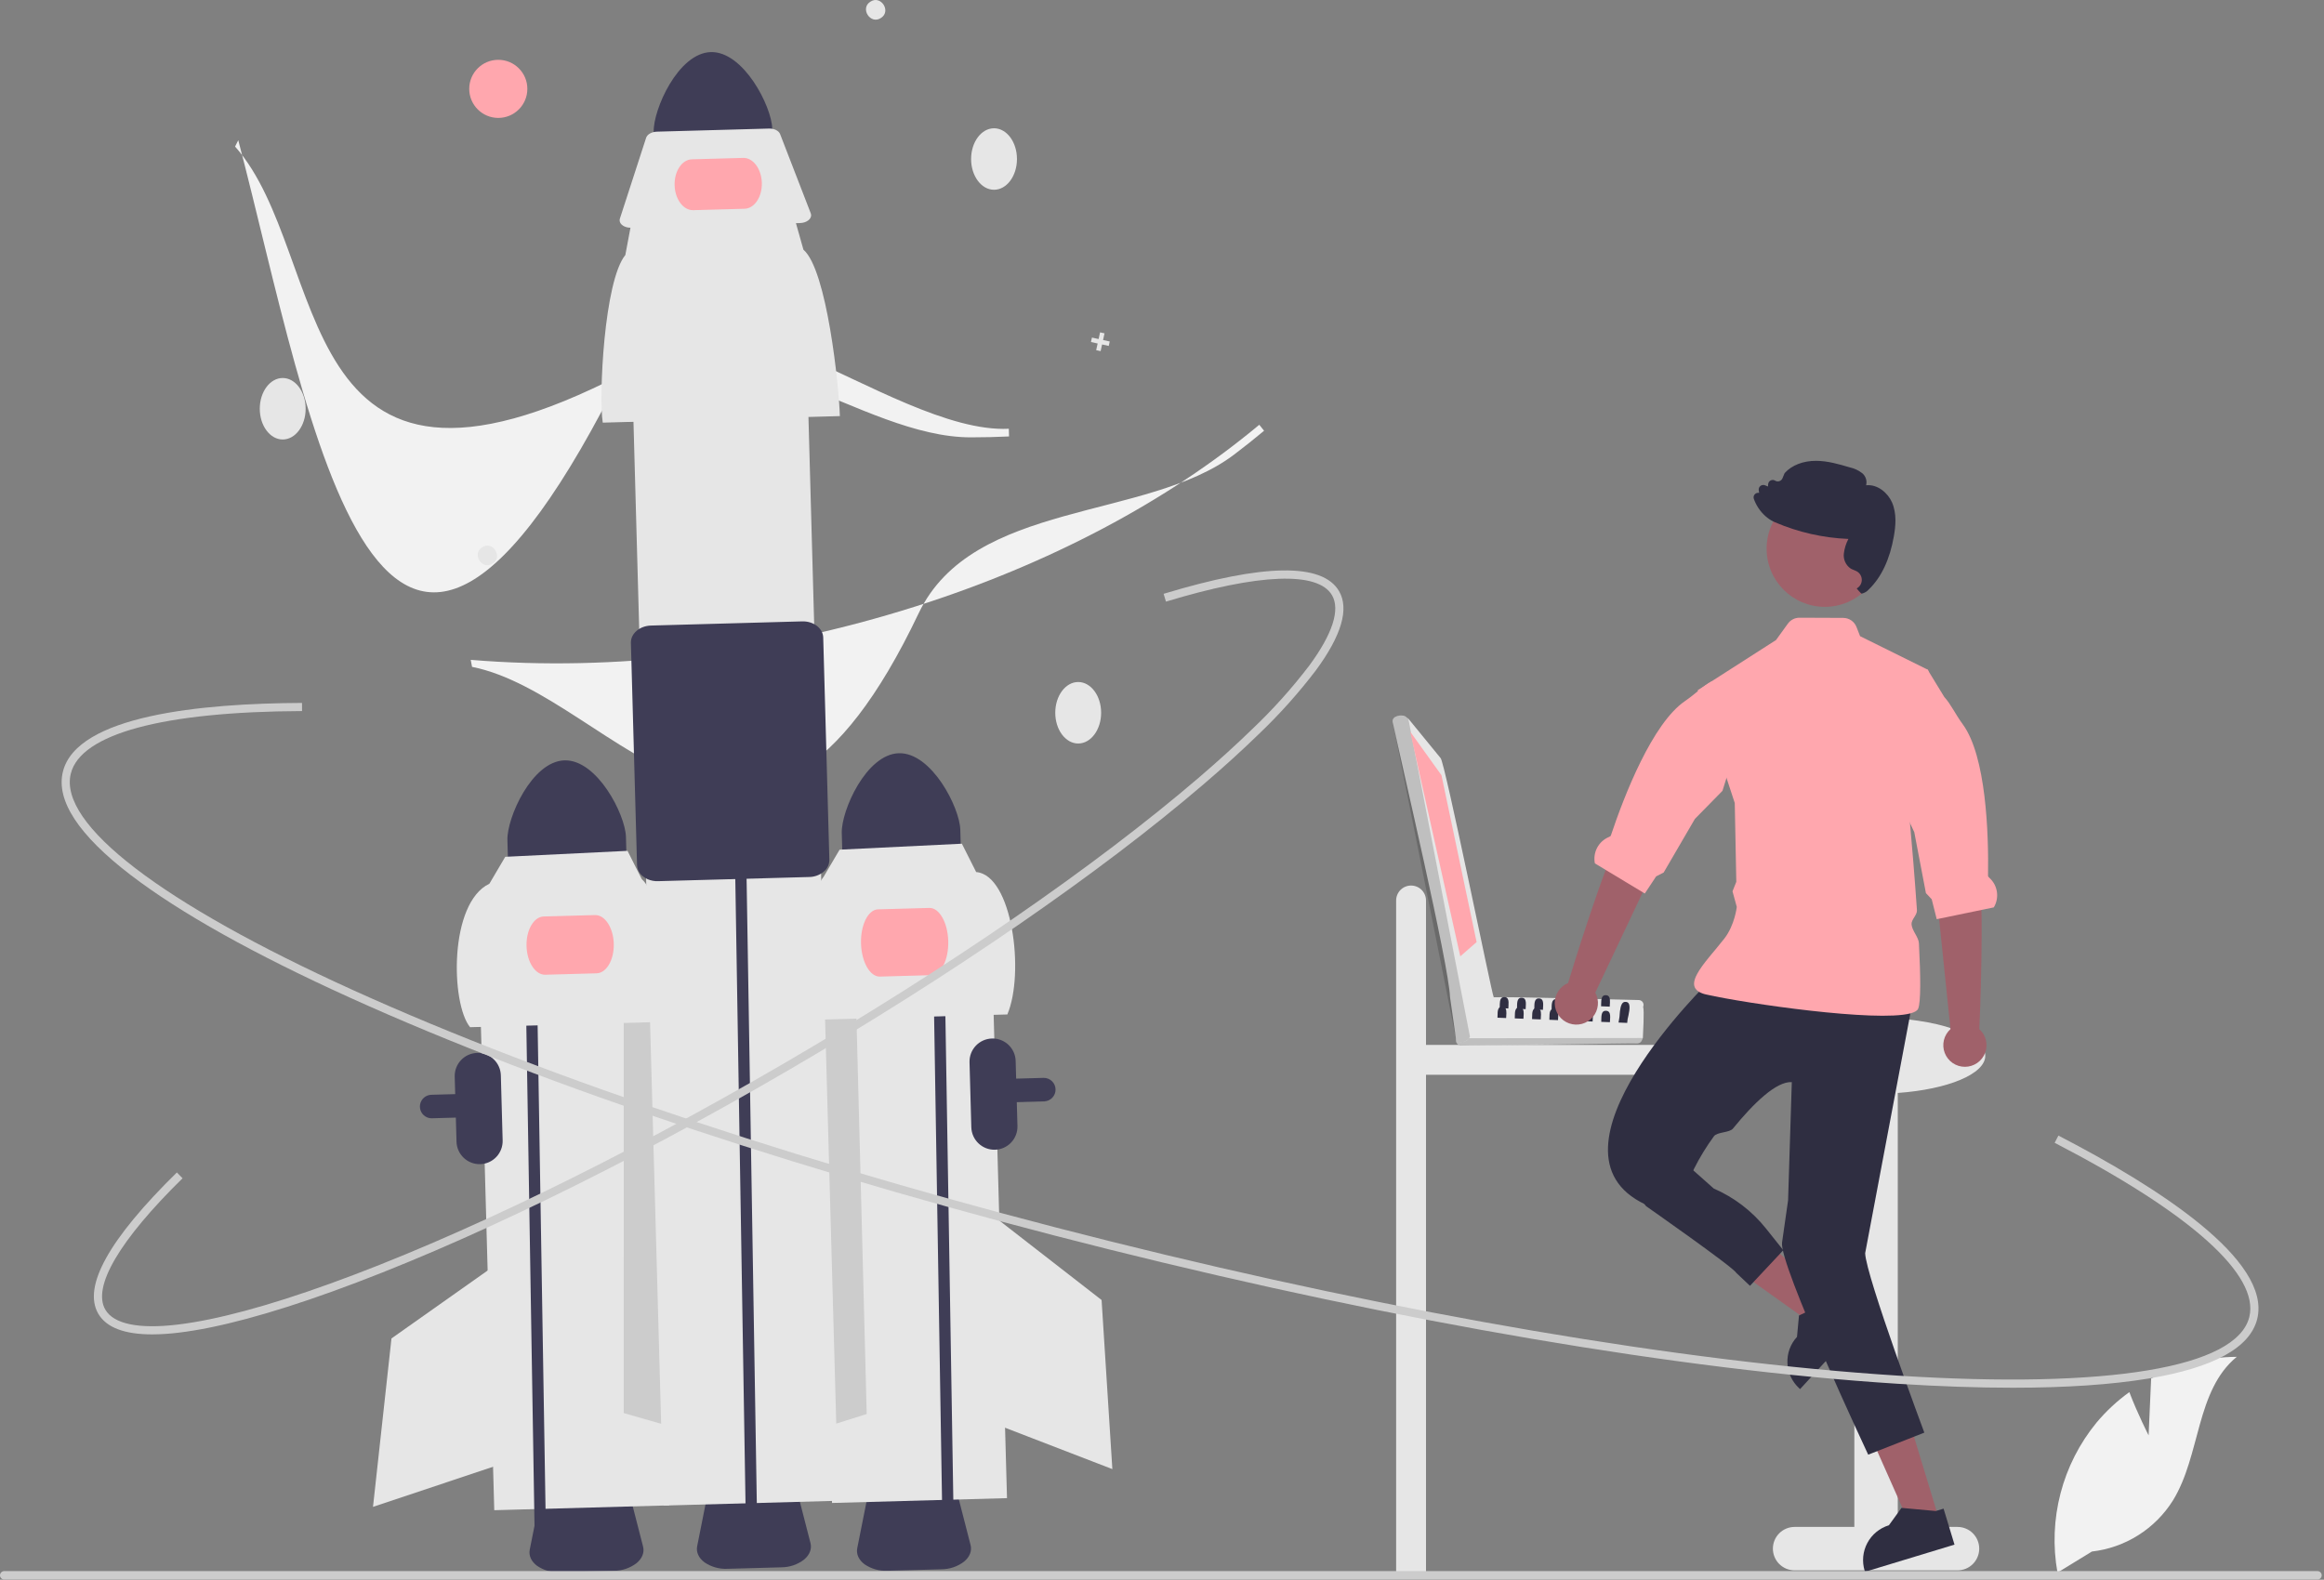 <svg width="856" height="582" viewBox="0 0 856 582" fill="none" xmlns="http://www.w3.org/2000/svg">
<rect x="0" y="0" width="856" height="582" fill="#808080" stroke="none"/>
<g clip-path="url(#clip0_237_233)">
<path d="M519.741 326.238C521.2 326.238 522.599 326.817 523.63 327.848C524.662 328.88 525.241 330.279 525.241 331.737V384.944H630.741C632.2 384.944 633.599 385.523 634.63 386.555C635.662 387.586 636.241 388.985 636.241 390.444C636.241 391.902 635.662 393.301 634.63 394.333C633.599 395.364 632.2 395.944 630.741 395.944H525.241V579.944H514.241V331.737C514.241 330.279 514.821 328.88 515.852 327.848C516.884 326.817 518.283 326.238 519.741 326.238Z" fill="#E6E6E6"/>
<path d="M226.147 578.694L206.315 579.242C203.302 579.397 200.322 578.561 197.829 576.863C195.675 575.261 194.687 573.095 195.12 570.92L199.023 551.308C199.758 547.608 204.293 544.81 209.803 544.658L220.755 544.356C226.266 544.204 230.947 546.746 231.886 550.4L236.865 569.768C237.417 571.915 236.55 574.132 234.489 575.851C232.093 577.684 229.163 578.683 226.147 578.694Z" fill="#3F3D56"/>
<path d="M346.778 578.134L326.946 578.681C323.933 578.836 320.953 578.001 318.46 576.302C316.306 574.7 315.318 572.535 315.751 570.36L319.654 550.747C320.389 547.047 324.923 544.25 330.434 544.098L341.386 543.795C346.897 543.643 351.578 546.186 352.517 549.84L357.496 569.207C358.048 571.355 357.181 573.572 355.119 575.29C352.724 577.123 349.794 578.122 346.778 578.134Z" fill="#3F3D56"/>
<path d="M157.281 411.629C156.375 411.239 155.63 410.551 155.168 409.679C154.706 408.807 154.556 407.804 154.742 406.835C154.928 405.866 155.439 404.989 156.191 404.351C156.943 403.712 157.89 403.349 158.876 403.322L384.344 397.096C384.913 397.08 385.478 397.176 386.01 397.379C386.541 397.582 387.027 397.888 387.44 398.278C387.853 398.669 388.185 399.138 388.417 399.657C388.649 400.176 388.777 400.735 388.793 401.304V401.304C388.823 402.452 388.397 403.565 387.608 404.399C386.819 405.233 385.731 405.72 384.584 405.753L384.583 405.753L159.115 411.978C158.486 411.997 157.86 411.878 157.281 411.629Z" fill="#3F3D56"/>
<path d="M240.491 336.989L176.042 338.768L182.051 556.366L246.5 554.586L240.491 336.989Z" fill="#E6E6E6"/>
<path d="M242.126 333.079L229.737 366.828L229.748 520.587L244.844 524.916L242.126 333.079Z" fill="#CCCCCC"/>
<path d="M207.93 280.122C195.873 280.464 186.673 301.331 186.895 309.474L187.302 324.215L230.961 323.01L230.554 308.268C230.325 300.126 219.988 279.798 207.93 280.122Z" fill="#3F3D56"/>
<path d="M176.878 428.881C174.625 428.94 172.44 428.104 170.804 426.555C169.167 425.006 168.211 422.871 168.146 420.619L167.484 396.628C167.421 394.374 168.257 392.188 169.806 390.551C171.356 388.913 173.492 387.959 175.746 387.896C177.999 387.834 180.185 388.67 181.823 390.219C183.46 391.769 184.415 393.905 184.477 396.158L185.14 420.149C185.199 422.402 184.363 424.586 182.814 426.223C181.265 427.86 179.13 428.816 176.878 428.881Z" fill="#3F3D56"/>
<path d="M193.233 339.284L192.928 323.429L197.086 323.326L197.391 339.13L201.16 569.476L197.001 569.591" fill="#3F3D56"/>
<path d="M247.881 376.361L173.143 378.425C166.004 369.719 165.356 332.632 180.253 325.574L186.096 315.653L231.138 313.454L236.402 323.9C243.813 330.205 247.634 367.061 247.881 376.361Z" fill="#E6E6E6"/>
<path d="M219.751 358.573L200.851 359.095C197.203 359.196 194.103 354.464 193.939 348.549C193.776 342.634 196.611 337.738 200.258 337.637L219.158 337.115C222.805 337.015 225.906 341.746 226.069 347.662C226.233 353.577 223.398 358.473 219.751 358.573Z" fill="#FFA7AE"/>
<path d="M183.151 465.568L144.192 493.088L137.386 555.138L182.834 539.953L183.151 465.568Z" fill="#E6E6E6"/>
<path d="M364.901 334.324L300.452 336.103L306.461 553.701L370.91 551.921L364.901 334.324Z" fill="#E6E6E6"/>
<path d="M301.996 333.806L315.257 367.222L319.236 520.93L304.257 525.649L301.996 333.806Z" fill="#CCCCCC"/>
<path d="M397.132 273.911C401.797 273.911 405.579 268.84 405.579 262.584C405.579 256.328 401.797 251.256 397.132 251.256C392.467 251.256 388.685 256.328 388.685 262.584C388.685 268.84 392.467 273.911 397.132 273.911Z" fill="#E6E6E6"/>
<path d="M331.084 277.492C319.026 277.834 309.827 298.701 310.048 306.844L310.455 321.585L354.114 320.38L353.707 305.638C353.478 297.495 343.141 277.168 331.084 277.492Z" fill="#3F3D56"/>
<path d="M343.567 344.247L343.262 328.392L347.42 328.288L347.725 344.093L351.494 574.439L347.335 574.554" fill="#3F3D56"/>
<path d="M371.034 373.731L296.296 375.795C294.992 367.918 296.678 331.162 303.407 322.943L309.249 313.023L354.291 310.824L359.555 321.269C372.854 322.353 377.506 358.473 371.034 373.731Z" fill="#E6E6E6"/>
<path d="M342.995 359.254L324.095 359.776C320.448 359.877 317.326 354.402 317.138 347.574C316.949 340.746 319.764 335.108 323.411 335.007L342.311 334.485C345.958 334.385 349.079 339.859 349.268 346.687C349.456 353.515 346.642 359.153 342.995 359.254Z" fill="#FFA7AE"/>
<path d="M368.086 449.662L405.749 478.93L409.715 541.227L365.009 523.983L368.086 449.662Z" fill="#E6E6E6"/>
<path d="M357.568 161.121C317.155 161.121 270.711 116.275 229.619 137.582C105.204 202.096 122.33 94.142 86.587 53.993L87.76 51.64C114.82 154.858 139.303 319.332 230.159 134.844C252.918 88.63 327.614 160.064 371.583 157.957L371.659 160.786C367.015 161.01 362.318 161.122 357.568 161.121Z" fill="#F2F2F2"/>
<path d="M454.565 167.467C422.35 191.867 358.249 184.158 338.357 225.954C278.129 352.499 226.603 256.102 173.869 245.677L173.384 243.093C226.174 247.471 282.798 240.677 337.135 223.445C386.239 207.874 430.049 184.71 463.827 156.483L465.596 158.692C462.03 161.675 458.353 164.599 454.565 167.467Z" fill="#F2F2F2"/>
<path d="M104.132 161.911C108.797 161.911 112.579 156.84 112.579 150.584C112.579 144.328 108.797 139.256 104.132 139.256C99.467 139.256 95.685 144.328 95.685 150.584C95.685 156.84 99.467 161.911 104.132 161.911Z" fill="#E6E6E6"/>
<path d="M366.132 69.911C370.797 69.911 374.579 64.84 374.579 58.584C374.579 52.328 370.797 47.256 366.132 47.256C361.467 47.256 357.685 52.328 357.685 58.584C357.685 64.84 361.467 69.911 366.132 69.911Z" fill="#E6E6E6"/>
<path d="M181.47 207.629C177.608 210.202 173.656 204.078 177.592 201.619C181.454 199.046 185.406 205.17 181.47 207.629Z" fill="#E6E6E6"/>
<path d="M324.47 6.629C320.608 9.202 316.656 3.078 320.592 0.619C324.454 -1.954 328.406 4.17 324.47 6.629Z" fill="#E6E6E6"/>
<path d="M408.749 125.801L406.292 125.262L406.83 122.804L405.192 122.445L404.653 124.903L402.196 124.365L401.837 126.003L404.294 126.542L403.756 128.999L405.394 129.358L405.933 126.9L408.39 127.439L408.749 125.801Z" fill="#E6E6E6"/>
<path d="M183.535 43.44C189.446 43.44 194.238 38.648 194.238 32.737C194.238 26.826 189.446 22.035 183.535 22.035C177.625 22.035 172.833 26.826 172.833 32.737C172.833 38.648 177.625 43.44 183.535 43.44Z" fill="#FFA7AE"/>
<path d="M261.816 19.191C249.759 19.533 240.559 40.4 240.78 48.542L241.187 63.284L284.846 62.078L284.439 47.337C284.211 39.194 273.874 18.867 261.816 19.191Z" fill="#3F3D56"/>
<path d="M287.813 577.409L267.981 577.957C264.968 578.112 261.988 577.276 259.495 575.578C257.341 573.976 256.353 571.81 256.786 569.635L260.689 550.023C261.425 546.323 265.959 543.525 271.469 543.373L282.422 543.071C287.932 542.919 292.613 545.461 293.552 549.115L298.531 568.483C299.083 570.63 298.216 572.847 296.155 574.566C293.759 576.399 290.829 577.398 287.813 577.409Z" fill="#3F3D56"/>
<path d="M296.656 113.036L232.207 114.816L244.353 554.664L308.802 552.884L296.656 113.036Z" fill="#E6E6E6"/>
<path d="M270.868 325.949L270.562 310.094L274.721 309.991L275.026 325.795L278.795 556.141L274.635 556.256" fill="#3F3D56"/>
<path d="M309.345 153.292L222.019 155.703C220.497 146.5 222.466 103.553 230.328 93.951L232.482 82.489L292.779 80.824L295.933 91.995C304.592 99.363 309.057 142.426 309.345 153.292Z" fill="#E6E6E6"/>
<path d="M294.685 82.176L232.462 83.894C230.165 83.958 228.269 82.752 228.226 81.201C228.221 80.978 228.253 80.755 228.323 80.543L237.988 50.767C238.402 49.492 240.049 48.556 241.972 48.503L283.236 47.364C285.159 47.31 286.856 48.154 287.34 49.405L298.633 78.601C299.21 80.094 297.876 81.648 295.653 82.072C295.334 82.132 295.01 82.167 294.685 82.176Z" fill="#E6E6E6"/>
<path d="M238.6 323.926C238.038 323.686 237.507 323.379 237.019 323.011C236.319 322.52 235.741 321.876 235.328 321.127C234.916 320.378 234.68 319.544 234.64 318.69L232.379 236.812C232.286 233.423 235.604 230.572 239.777 230.456L295.48 228.918C299.653 228.802 303.123 231.467 303.217 234.856L305.478 316.734C305.484 317.589 305.295 318.434 304.925 319.205C304.554 319.976 304.013 320.651 303.341 321.18C301.853 322.392 299.998 323.065 298.079 323.09L242.377 324.628C241.082 324.671 239.793 324.432 238.6 323.926Z" fill="#3F3D56"/>
<path d="M274.252 76.907L255.352 77.429C251.705 77.529 248.621 73.409 248.479 68.245C248.336 63.08 251.188 58.796 254.835 58.695L273.735 58.173C277.382 58.072 280.466 62.193 280.609 67.357C280.751 72.522 277.9 76.806 274.252 76.907Z" fill="#FFA7AE"/>
<path d="M721.009 562.528H699.009V402.651C717.411 401.331 731.241 395.696 731.241 388.944C731.241 381.212 713.109 374.944 690.741 374.944C668.374 374.944 650.241 381.212 650.241 388.944C650.241 395.761 664.341 401.438 683.009 402.686V562.528H661.009C658.887 562.528 656.852 563.371 655.352 564.871C653.851 566.372 653.009 568.407 653.009 570.528C653.009 572.65 653.851 574.685 655.352 576.185C656.852 577.685 658.887 578.528 661.009 578.528H721.009C723.13 578.528 725.165 577.685 726.665 576.185C728.166 574.685 729.009 572.65 729.009 570.528C729.009 568.407 728.166 566.372 726.665 564.871C725.165 563.371 723.13 562.528 721.009 562.528Z" fill="#E6E6E6"/>
<path d="M676.847 481.363L669.62 489.238L635.806 465.112L646.471 453.489L676.847 481.363Z" fill="#A0616A"/>
<path d="M658.369 502.148C658.44 503.909 658.86 505.639 659.604 507.236C660.348 508.834 661.402 510.268 662.704 511.456L663.023 511.752L672.5 501.423L686.321 486.359L676.118 476.993L674.276 479.005L674.084 479.212L664.902 483.555L662.956 484.48L662.623 484.635L661.891 492.5V492.508C660.693 493.801 659.766 495.319 659.161 496.974C658.556 498.629 658.287 500.388 658.369 502.148Z" fill="#2F2E41"/>
<path d="M714.287 559.924L704.06 563.031L687.21 525.063L702.304 520.478L714.287 559.924Z" fill="#A0616A"/>
<path d="M686.802 578.643L686.927 579.064L719.903 569.047L715.878 555.796L713.274 556.587L713 556.669L700.741 555.544L700.378 555.515L695.739 561.914C692.336 562.948 689.482 565.291 687.806 568.428C686.13 571.565 685.769 575.239 686.801 578.643H686.802Z" fill="#2F2E41"/>
<path d="M629.957 361.128C629.957 361.128 564.663 424.17 605.941 443.684H618.699C621.472 434.669 625.735 426.183 631.311 418.576C632.516 416.999 637.032 417.319 638.286 415.782C645.943 406.395 654.244 398.334 659.977 398.654L658.605 442.212L656.386 457.749C655.22 465.781 688.113 535.91 688.113 535.91L708.787 527.785C708.787 527.785 687.247 470.023 686.995 461.696L704.257 370.134L629.957 361.128Z" fill="#2F2E41"/>
<path d="M624.513 364.237C624.845 364.712 625.28 365.106 625.785 365.391C626.617 365.862 627.519 366.196 628.456 366.383C643.157 369.72 691.182 376.637 703.648 373.338C705.18 372.938 706.179 372.376 706.504 371.636C707.548 369.298 707.414 359.421 706.8 347.494C706.689 345.26 704.226 342.84 704.078 340.502C703.974 338.749 706.186 337.099 706.068 335.316C705.254 323.256 704.203 310.967 703.501 303.198C703.057 298.204 702.753 295.082 702.753 295.082L710.337 247.265L709.982 246.68L709.582 246.48L685.13 234.376L683.798 230.973C683.412 229.993 682.741 229.151 681.872 228.556C681.003 227.962 679.975 227.641 678.922 227.636L662.815 227.57C661.98 227.565 661.155 227.76 660.41 228.138C659.665 228.517 659.021 229.067 658.532 229.745L654.166 235.789L625.312 254.286L625.423 254.626L638.962 295.829L639.029 299.04V299.048L639.532 324.869L638.134 328.369L639.709 334.11C639.709 334.11 638.984 340.82 635.1 345.807C631.578 350.335 627.095 355.056 625.067 358.888V358.895C623.943 361.012 623.566 362.846 624.513 364.237Z" fill="#FFA7AE"/>
<path d="M602.806 439.939L606.296 444.349C606.296 444.349 638.393 466.805 639.496 468.903L644.568 473.703L656.842 460.583L650.459 452.583C645.351 446.18 638.752 441.128 631.238 437.867L621.456 429.188L602.806 439.939Z" fill="#2F2E41"/>
<path d="M718.425 379.131L712.58 322.553L711.037 299.268L727.397 296.31C727.397 296.31 726.749 312.96 728.893 322.354C731.008 331.623 729.173 377.889 729.042 379.126C730.244 380.2 731.091 381.614 731.471 383.181C731.852 384.747 731.748 386.392 731.173 387.898C730.598 389.403 729.58 390.699 728.253 391.614C726.926 392.528 725.352 393.019 723.74 393.019C722.129 393.02 720.554 392.532 719.226 391.618C717.898 390.705 716.879 389.41 716.303 387.905C715.726 386.399 715.621 384.755 716 383.188C716.379 381.621 717.225 380.207 718.425 379.131V379.131Z" fill="#A0616A"/>
<path d="M698.942 293.447L703.5 303.198L705.091 306.594L709.374 329.027L711.513 331.299L713.355 338.631L714.221 338.453L729.832 335.22L734.382 334.28C735.407 332.571 735.811 330.561 735.526 328.589C735.24 326.616 734.282 324.803 732.813 323.456C732.503 323.175 732.244 322.901 732.251 322.642C732.51 307.038 731.556 278.546 722.936 266.819C720.199 263.098 718.556 259.391 716.166 256.802C716.159 256.794 716.159 256.787 716.152 256.787L710.336 247.265L709.981 246.68L709.582 246.48L698.942 293.447Z" fill="#FFA7AE"/>
<path d="M672.128 223.562C683.964 223.562 693.559 213.967 693.559 202.131C693.559 190.295 683.964 180.7 672.128 180.7C660.292 180.7 650.697 190.295 650.697 202.131C650.697 213.967 660.292 223.562 672.128 223.562Z" fill="#A0616A"/>
<path d="M697.575 197.52C698.203 193.918 698.692 189.25 696.894 185.099C695.374 181.607 691.574 178.332 687.349 178.774C687.549 177.985 687.527 177.157 687.285 176.38C687.042 175.603 686.589 174.909 685.976 174.375C684.601 173.295 682.997 172.541 681.288 172.17C677.317 171.003 673.204 169.793 668.957 169.771C664.19 169.745 659.966 171.378 657.376 174.257L657.313 174.35L656.537 176.204C656.433 176.452 656.276 176.676 656.078 176.858C655.88 177.041 655.644 177.178 655.388 177.261C655.131 177.346 654.858 177.373 654.59 177.34C654.321 177.307 654.063 177.215 653.834 177.071C653.583 176.916 653.296 176.83 653.001 176.82C652.706 176.811 652.414 176.878 652.154 177.016C651.893 177.154 651.673 177.358 651.515 177.607C651.357 177.856 651.267 178.142 651.254 178.437L651.212 179.228L650.1 178.784C649.821 178.672 649.517 178.635 649.22 178.679C648.922 178.723 648.642 178.846 648.408 179.035C648.173 179.223 647.994 179.471 647.887 179.752C647.781 180.034 647.751 180.338 647.802 180.635L647.95 181.576C647.71 181.532 647.465 181.538 647.228 181.591C646.991 181.644 646.767 181.745 646.57 181.887C646.287 182.094 646.078 182.387 645.972 182.721C645.866 183.055 645.869 183.414 645.98 183.747C646.843 186.208 648.317 188.41 650.264 190.146C651.138 190.936 652.117 191.602 653.173 192.124C653.392 192.234 653.62 192.339 653.857 192.438C662.398 196.1 671.536 198.17 680.821 198.546C679.943 200.221 679.375 202.041 679.146 203.918C679.019 204.983 679.187 206.063 679.63 207.04C680.073 208.017 680.775 208.854 681.66 209.46C682.044 209.679 682.447 209.864 682.864 210.011C683.263 210.158 683.649 210.337 684.019 210.546C684.561 210.874 685.007 211.339 685.312 211.895C685.616 212.45 685.769 213.077 685.754 213.71C685.739 214.344 685.557 214.962 685.226 215.503C684.895 216.043 684.428 216.487 683.871 216.789C683.871 216.789 685.465 218.736 685.721 218.703C686.737 218.472 687.655 217.929 688.346 217.15C692.987 212.643 696.092 206.043 697.575 197.52Z" fill="#2F2E41"/>
<path d="M791.398 528.793L792.329 507.85C802.039 502.659 812.869 499.918 823.879 499.863C808.726 512.252 810.62 536.132 800.346 552.792C797.103 557.963 792.736 562.339 787.572 565.593C782.407 568.848 776.576 570.899 770.511 571.593L757.831 579.357C756.091 569.657 756.474 559.695 758.955 550.158C761.436 540.62 765.955 531.734 772.201 524.111C775.747 519.87 779.813 516.091 784.303 512.866C787.34 520.874 791.398 528.793 791.398 528.793Z" fill="#F2F2F2"/>
<path d="M855.157 580.354C855.157 580.558 855.117 580.76 855.04 580.949C854.962 581.137 854.847 581.309 854.703 581.453C854.559 581.598 854.387 581.712 854.198 581.79C854.01 581.868 853.808 581.907 853.603 581.907H1.553C1.141 581.907 0.746 581.743 0.455 581.452C0.164 581.161 0 580.766 0 580.354C0 579.942 0.164 579.547 0.455 579.255C0.746 578.964 1.141 578.8 1.553 578.8H853.603C853.808 578.8 854.01 578.84 854.198 578.917C854.387 578.995 854.559 579.11 854.703 579.254C854.847 579.398 854.962 579.57 855.04 579.758C855.117 579.947 855.157 580.149 855.157 580.354Z" fill="#CCCCCC"/>
<path d="M366.498 423.566C364.246 423.626 362.061 422.789 360.424 421.24C358.788 419.691 357.832 417.557 357.767 415.304L357.105 391.313C357.045 389.061 357.882 386.878 359.431 385.243C360.981 383.608 363.115 382.655 365.367 382.593C367.619 382.53 369.803 383.364 371.44 384.912C373.077 386.459 374.033 388.592 374.098 390.844L374.761 414.835C374.82 417.087 373.984 419.272 372.435 420.909C370.886 422.546 368.751 423.501 366.498 423.566Z" fill="#3F3D56"/>
<path d="M741.354 511.248C728.442 511.248 714.29 510.76 698.898 509.784C619.284 504.728 516.16 487.151 408.522 460.292C300.884 433.433 201.591 400.498 128.936 367.558C93.543 351.511 66.38 336.321 48.201 322.41C28.954 307.683 20.535 294.846 23.177 284.257C28.325 263.628 73.908 259.115 111.241 258.962L111.254 261.962C59.986 262.172 29.74 270.349 26.088 284.984C21.436 303.624 59.375 332.725 130.175 364.825C202.671 397.693 301.78 430.564 409.248 457.382C516.715 484.198 619.65 501.745 699.088 506.79C776.667 511.718 823.831 503.853 828.483 485.212C832.344 469.735 806.884 446.936 756.793 421.014L758.172 418.35C794.569 437.186 836.818 464.201 831.394 485.938C828.751 496.527 815.288 503.903 791.379 507.861C777.749 510.117 761.008 511.248 741.354 511.248Z" fill="#CCCCCC"/>
<path d="M56.059 491.595C45.813 491.595 39.151 489.049 36.203 483.988C30.389 474.007 40.127 456.494 65.144 431.937L67.246 434.077C44.007 456.89 33.903 474.078 38.795 482.478C41.891 487.79 51.104 489.695 65.444 487.982C79.679 486.283 98.544 481.217 121.515 472.927C168.806 455.86 228.138 427.071 288.58 391.863C349.021 356.656 403.331 319.246 441.507 286.528C448.84 280.242 455.494 274.195 461.286 268.556C468.889 261.335 475.904 253.517 482.262 245.179C490.825 233.552 493.715 224.598 490.62 219.284C485.45 210.41 463.732 211.244 429.464 221.637L428.593 218.766C465.36 207.617 487.101 207.283 493.212 217.775C497.009 224.293 494.138 234.112 484.678 246.958C478.222 255.429 471.1 263.37 463.379 270.706C457.542 276.389 450.84 282.478 443.459 288.805C405.15 321.639 350.682 359.159 290.09 394.454C229.496 429.751 169.99 458.622 122.534 475.749C99.349 484.116 80.26 489.235 65.799 490.96C62.568 491.363 59.315 491.575 56.059 491.595Z" fill="#CCCCCC"/>
<path d="M603.602 368.423C596.188 368.275 556.362 367.132 549.832 367.413C549.462 366.12 537.082 381.986 536.781 382.084C536.58 382.296 536.434 382.553 536.354 382.834C536.274 383.114 536.264 383.41 536.323 383.696C536.382 383.981 536.51 384.248 536.695 384.474C536.88 384.7 537.117 384.877 537.385 384.992C538.113 385.434 602.317 384.246 603.095 384.401C603.432 384.396 603.76 384.295 604.042 384.112C604.324 383.928 604.548 383.668 604.689 383.363L605.118 382.401C605.163 380.757 605.701 372.353 605.218 370.917C605.336 370.647 605.386 370.352 605.362 370.058C605.339 369.765 605.243 369.481 605.082 369.234C604.922 368.987 604.703 368.783 604.445 368.642C604.186 368.5 603.897 368.425 603.602 368.423Z" fill="#E6E6E6"/>
<path opacity="0.17" d="M605.117 382.4C604.741 383.305 604.258 384.443 603.094 384.401L538.063 385.131C537.755 385.128 537.454 385.045 537.187 384.891C536.921 384.738 536.698 384.518 536.541 384.254C536.384 383.989 536.297 383.689 536.29 383.382C536.282 383.074 536.354 382.77 536.497 382.498L605.117 382.4Z" fill="black"/>
<path d="M550.135 367.218C549.435 366.008 532.048 279.98 530.597 279.261L518.727 264.74L517.666 263.942C516.191 263.131 512.652 263.679 512.97 265.933C515.759 279.303 533.696 355.451 534.089 367.323L536.248 382.447C536.287 382.705 536.379 382.951 536.518 383.171C536.658 383.39 536.842 383.578 537.059 383.722C537.275 383.867 537.52 383.964 537.776 384.008C538.033 384.051 538.296 384.041 538.548 383.977C539.167 383.91 539.758 383.684 540.262 383.319C540.767 382.954 541.168 382.465 541.425 381.898C541.587 381.364 550.947 367.528 550.135 367.218Z" fill="#E6E6E6"/>
<path opacity="0.17" d="M518.724 264.74L541.428 381.901C540.668 383.823 537.116 385.169 536.288 382.648C536.274 382.645 512.997 266.005 512.973 265.935C512.725 263.128 517.364 263.039 518.724 264.74Z" fill="black"/>
<path d="M519.409 269.531L530.939 285.603L543.881 347.068L537.865 352.316L519.409 269.531Z" fill="#FFA7AE"/>
<path d="M596.159 376.71L599.349 376.84C599.399 375.906 599.553 374.98 599.809 374.08C600.289 371.8 600.719 369.09 598.729 369.1C597.379 368.97 596.919 370.68 596.679 372.54C596.617 373.942 596.443 375.336 596.159 376.71Z" fill="#2F2E41"/>
<path d="M577.858 372.42L580.008 372.5L581.048 372.54C581.028 371.4 581.558 369.05 580.268 368.47C580.063 368.382 579.842 368.338 579.618 368.34C578.408 368.27 578.048 369.19 577.938 370.25C577.868 370.89 577.898 371.57 577.878 372.1C577.878 372.21 577.868 372.32 577.858 372.42Z" fill="#2F2E41"/>
<path d="M571.489 372.16L573.649 372.25L574.679 372.29C574.659 370.98 575.349 368.12 573.249 368.08C571.309 367.97 571.559 370.44 571.509 371.84C571.509 371.95 571.499 372.06 571.489 372.16Z" fill="#2F2E41"/>
<path d="M565.119 371.91L567.269 371.99L568.309 372.03C568.289 370.73 568.979 367.87 566.879 367.83C564.939 367.71 565.189 370.18 565.139 371.59C565.139 371.7 565.129 371.81 565.119 371.91Z" fill="#2F2E41"/>
<path d="M558.749 371.65L560.909 371.74L561.939 371.78C561.919 370.47 562.609 367.62 560.509 367.57C558.569 367.46 558.819 369.93 558.769 371.33C558.769 371.44 558.759 371.55 558.749 371.65Z" fill="#2F2E41"/>
<path d="M552.379 371.4L554.529 371.48L555.569 371.52C555.549 370.32 556.129 367.81 554.589 367.38H554.579C554.436 367.338 554.288 367.318 554.139 367.32C553.957 367.304 553.774 367.321 553.599 367.37H553.589C552.249 367.72 552.439 369.82 552.399 371.08C552.399 371.19 552.389 371.3 552.379 371.4Z" fill="#2F2E41"/>
<path d="M589.729 370.72L592.919 370.85C592.919 370.73 592.918 370.6 592.928 370.45C593.007 369.69 593.021 368.923 592.969 368.16C592.859 367.32 592.498 366.66 591.488 366.64C590.458 366.58 590.048 367.24 589.888 368.09C589.851 368.235 589.825 368.382 589.808 368.53V368.54C589.728 369.32 589.779 370.16 589.729 370.72Z" fill="#2F2E41"/>
<path d="M583.358 370.46L586.548 370.59C586.616 369.732 586.636 368.871 586.608 368.01C586.518 367.13 586.168 366.41 585.118 366.39C584.058 366.32 583.648 367.04 583.488 367.93C583.338 368.79 583.418 369.82 583.358 370.46Z" fill="#2F2E41"/>
<path d="M576.989 370.21L577.939 370.25L580.179 370.34C580.169 369.86 580.259 369.16 580.269 368.47C580.278 368.263 580.271 368.056 580.249 367.85C580.169 366.92 579.839 366.15 578.749 366.13C577.639 366.07 577.249 366.84 577.109 367.78C576.969 368.62 577.049 369.59 576.989 370.21Z" fill="#2F2E41"/>
<path d="M589.789 376.46L592.979 376.58C592.969 375.28 593.649 372.42 591.549 372.38C589.449 372.25 589.909 375.15 589.789 376.46Z" fill="#2F2E41"/>
<path d="M583.419 376.2L586.609 376.33C586.599 375.02 587.279 372.16 585.179 372.12C583.079 372 583.539 374.9 583.419 376.2Z" fill="#2F2E41"/>
<path d="M577.049 375.95L580.239 376.07C580.229 375.14 580.579 373.42 580.009 372.5C579.884 372.297 579.707 372.13 579.496 372.019C579.285 371.908 579.047 371.857 578.809 371.87C578.481 371.836 578.152 371.917 577.879 372.1C576.859 372.77 577.149 374.89 577.049 375.95Z" fill="#2F2E41"/>
<path d="M570.679 375.69L573.869 375.82C573.859 374.89 574.199 373.18 573.649 372.25C573.524 372.043 573.346 371.875 573.133 371.762C572.92 371.649 572.68 371.597 572.439 371.61C572.111 371.574 571.782 371.656 571.509 371.84C570.489 372.53 570.779 374.64 570.679 375.69Z" fill="#2F2E41"/>
<path d="M564.309 375.44L567.499 375.56C567.489 374.63 567.839 372.91 567.269 371.99C567.144 371.787 566.967 371.62 566.756 371.509C566.544 371.399 566.307 371.347 566.069 371.36C565.741 371.326 565.412 371.407 565.139 371.59C564.119 372.26 564.409 374.38 564.309 375.44Z" fill="#2F2E41"/>
<path d="M557.938 375.18L561.128 375.31C561.119 374.38 561.458 372.67 560.908 371.74C560.785 371.533 560.607 371.363 560.393 371.25C560.18 371.137 559.939 371.085 559.698 371.1C559.371 371.064 559.041 371.146 558.768 371.33C557.748 372.02 558.039 374.13 557.938 375.18Z" fill="#2F2E41"/>
<path d="M551.568 374.93L554.758 375.05C554.748 374.12 555.088 372.41 554.528 371.48C554.405 371.276 554.228 371.109 554.016 370.998C553.805 370.887 553.567 370.836 553.328 370.85C553.001 370.816 552.672 370.897 552.398 371.08C551.378 371.76 551.668 373.87 551.568 374.93Z" fill="#2F2E41"/>
<path d="M587.595 365.686L611.908 314.266L621.1 292.816L606.653 284.589C606.653 284.589 601.731 300.509 596.588 308.657C591.513 316.697 577.87 360.943 577.582 362.153C576.092 362.768 574.823 363.82 573.944 365.171C573.065 366.521 572.616 368.107 572.658 369.719C572.7 371.33 573.229 372.89 574.177 374.194C575.125 375.498 576.447 376.483 577.967 377.019C579.486 377.555 581.133 377.618 582.69 377.198C584.246 376.777 585.638 375.895 586.681 374.667C587.725 373.438 588.371 371.922 588.534 370.318C588.697 368.715 588.37 367.1 587.595 365.686H587.595Z" fill="#A0616A"/>
<path d="M587.447 318.079L605.834 329.172L610.004 322.869L612.782 321.436L624.276 301.699L634.439 291.345L647.866 248.426L630.396 251.047L630.373 251.055C627.261 252.705 624.477 255.656 620.66 258.257C608.634 266.453 598.265 293.009 593.325 307.816C593.244 308.059 592.911 308.228 592.524 308.394C590.692 309.177 589.187 310.568 588.262 312.333C587.337 314.097 587.049 316.127 587.447 318.079L587.447 318.079Z" fill="#FFA7AE"/>
</g>
<defs>
<clipPath id="clip0_237_233">
<rect width="855.157" height="581.907" fill="white"/>
</clipPath>
</defs>
</svg>
